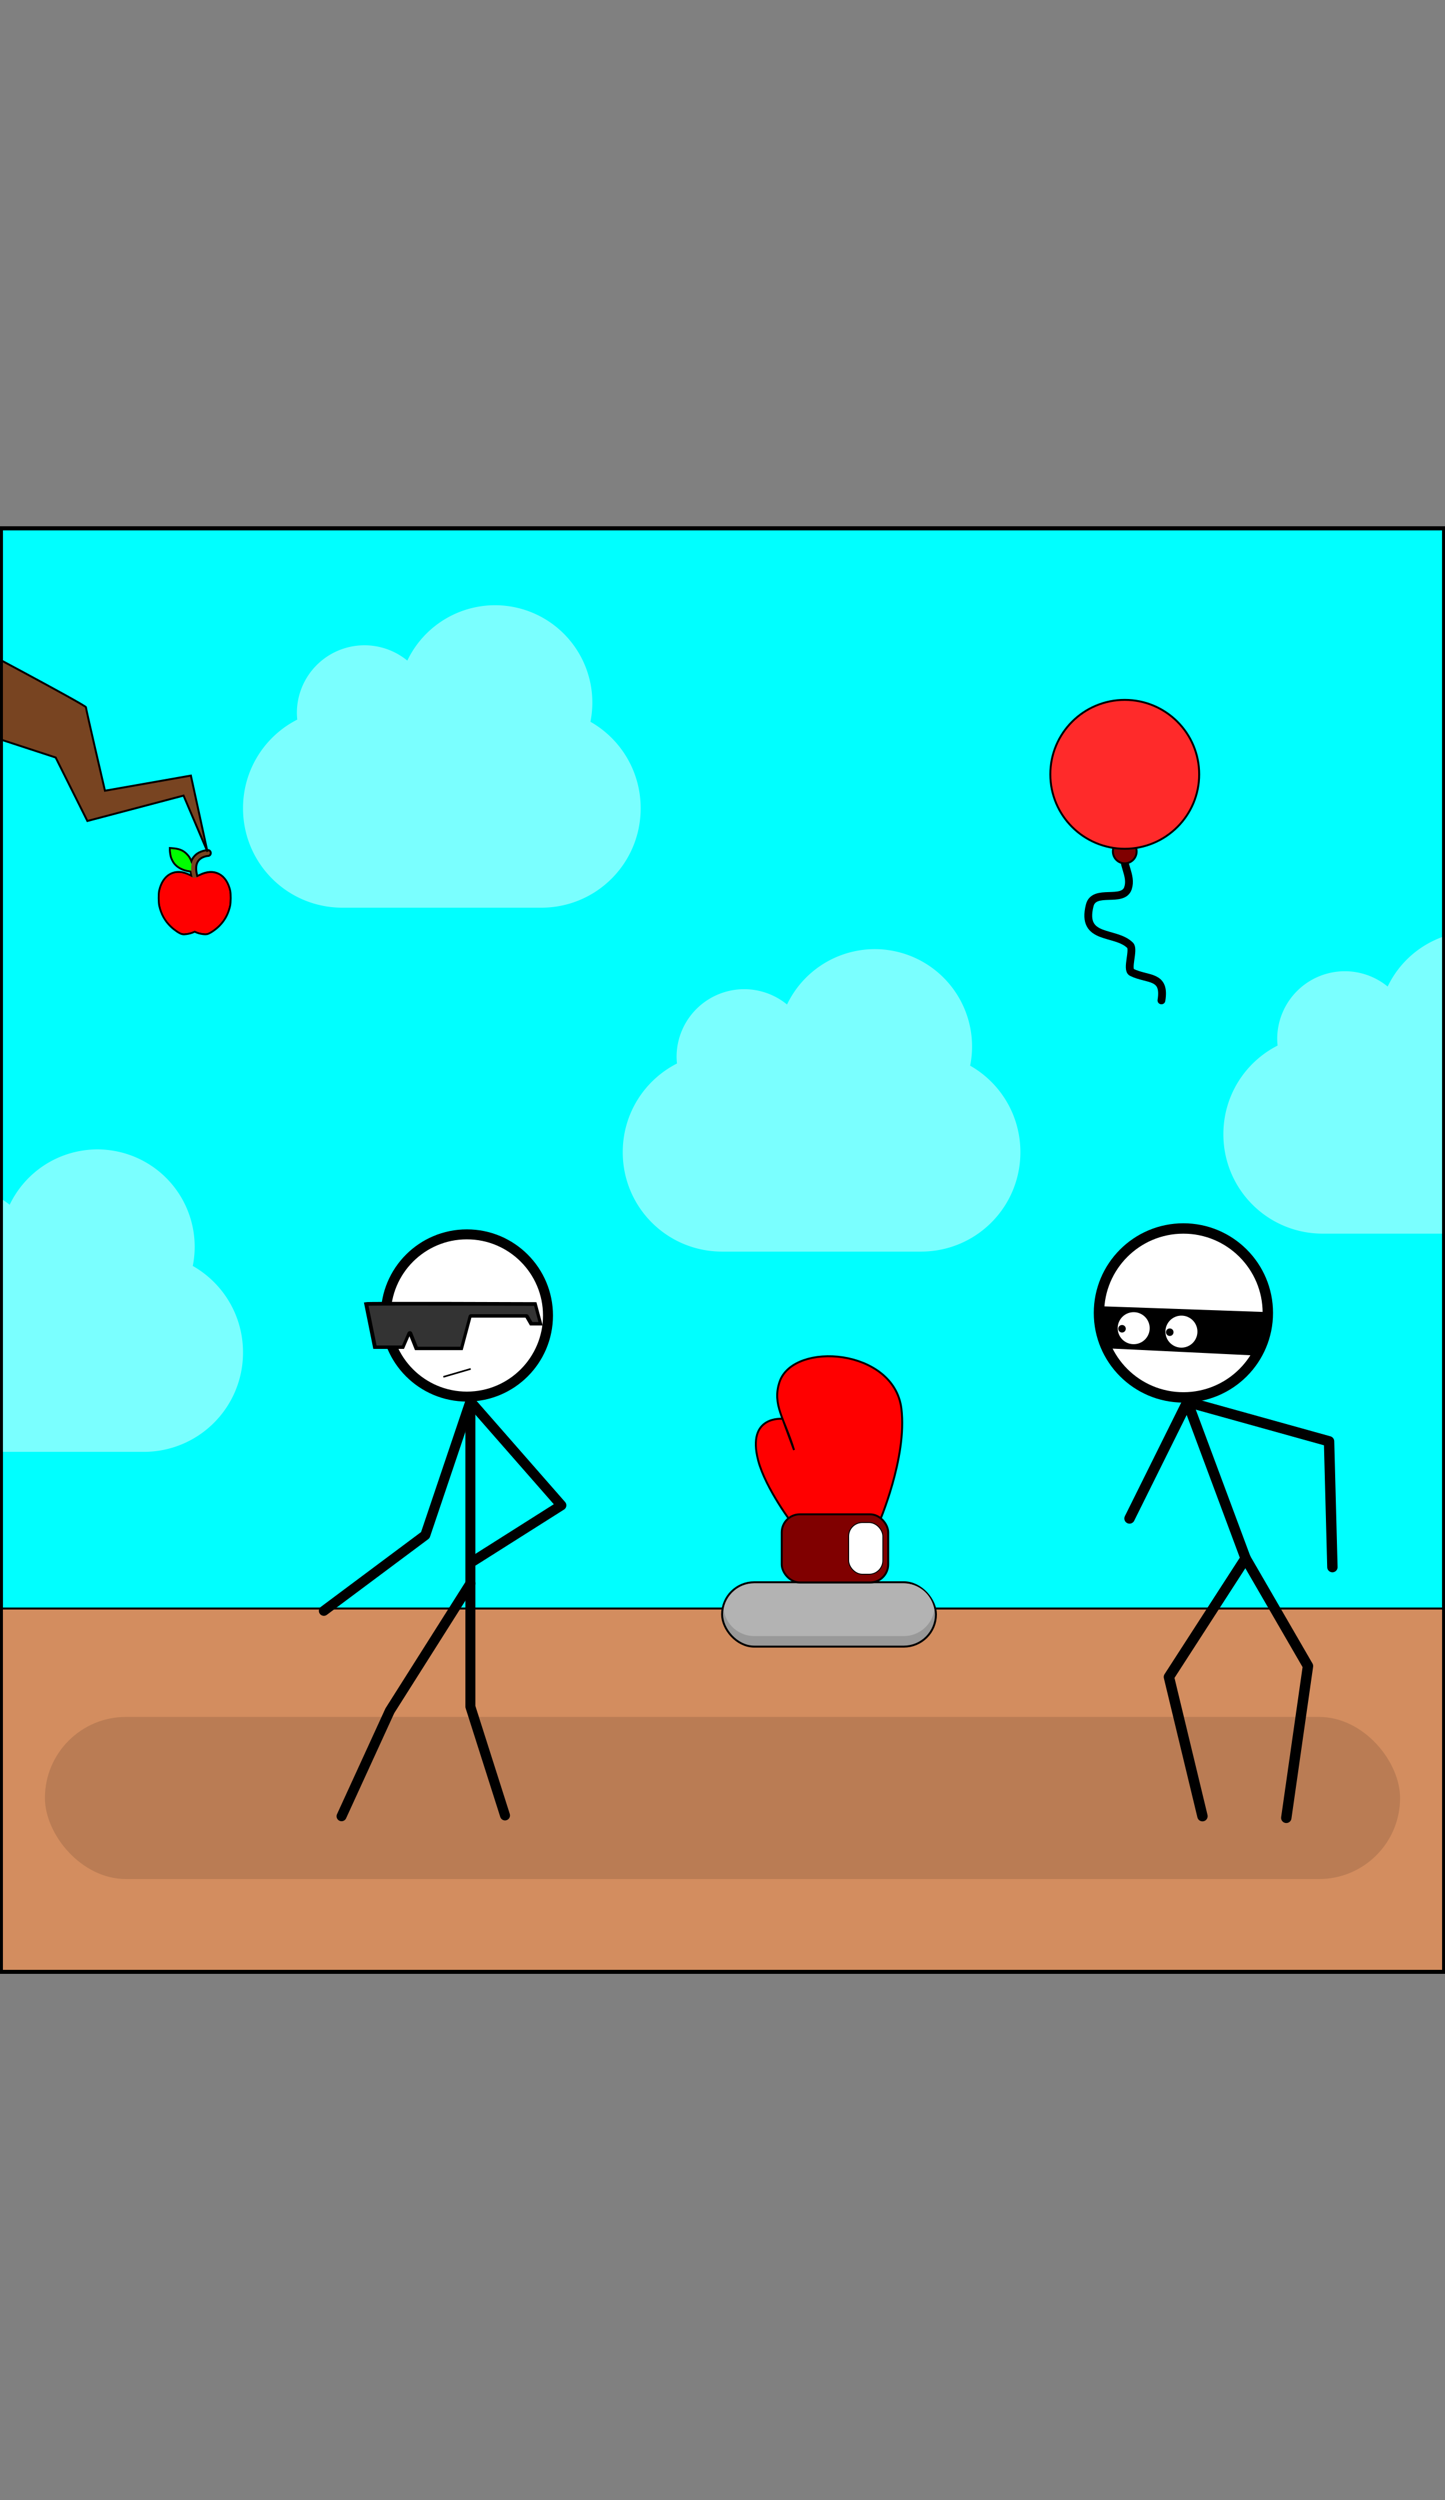 <?xml version="1.0" encoding="UTF-8" standalone="no"?>
<!-- Created with Inkscape (http://www.inkscape.org/) -->

<svg
   xmlns:dc="http://purl.org/dc/elements/1.1/"
   xmlns:cc="http://creativecommons.org/ns#"
   xmlns:rdf="http://www.w3.org/1999/02/22-rdf-syntax-ns#"
   xmlns:svg="http://www.w3.org/2000/svg"
   xmlns="http://www.w3.org/2000/svg"
   xmlns:sodipodi="http://sodipodi.sourceforge.net/DTD/sodipodi-0.dtd"
   xmlns:inkscape="http://www.inkscape.org/namespaces/inkscape"
   width="740"
   height="1280"
   version="1.1"
   viewBox="0 0 740 1280"
   xml:space="preserve"
   id="svg18"
   sodipodi:docname="level22.svg"
   inkscape:version="0.92.5 (2060ec1f9f, 2020-04-08)"><rect x="0" y="0" width="740" height="1280" fill="#808080" stroke="none"/><defs
     id="defs22" /><sodipodi:namedview
     pagecolor="#ffffff"
     bordercolor="#666666"
     borderopacity="1"
     objecttolerance="10"
     gridtolerance="10"
     guidetolerance="10"
     inkscape:pageopacity="0"
     inkscape:pageshadow="2"
     inkscape:window-width="1920"
     inkscape:window-height="986"
     id="namedview20"
     showgrid="false"
     inkscape:zoom="1"
     inkscape:cx="379.74336"
     inkscape:cy="626.78958"
     inkscape:window-x="1909"
     inkscape:window-y="49"
     inkscape:window-maximized="1"
     inkscape:current-layer="svg18"
     inkscape:snap-bbox="true"
     inkscape:bbox-paths="true"
     inkscape:snap-bbox-edge-midpoints="true"
     inkscape:bbox-nodes="true"
     inkscape:snap-bbox-midpoints="true"
     inkscape:object-paths="true"
     inkscape:snap-intersection-paths="true"
     inkscape:snap-smooth-nodes="true"
     inkscape:snap-midpoints="true"
     inkscape:snap-object-midpoints="true"
     inkscape:snap-center="true"
     inkscape:snap-text-baseline="true"
     inkscape:snap-page="true"
     inkscape:snap-global="false"
     showguides="false" /><rect
     style="opacity:1;vector-effect:none;fill:#00ffff;fill-opacity:1;stroke:#000000;stroke-width:2;stroke-linecap:round;stroke-linejoin:miter;stroke-miterlimit:4;stroke-dasharray:none;stroke-dashoffset:0;stroke-opacity:1;paint-order:normal"
     id="rect821"
     width="739"
     height="739"
     x="0.5"
     y="270.5" /><path
     inkscape:connector-curvature="0"
     id="path1030"
     d="m 447.953,485.92 a 49.851,49.851 0 0 0 -44.906,28.348 34.648,34.648 0 0 0 -21.916,-7.842 34.648,34.648 0 0 0 -34.648,34.648 34.648,34.648 0 0 0 0.203,3.404 c -16.512,8.399 -27.779,25.522 -27.779,45.385 0,28.205 22.705,50.912 50.91,50.912 h 101.824 c 28.205,0 50.912,-22.707 50.912,-50.912 0,-19.028 -10.343,-35.54 -25.728,-44.279 a 49.851,49.851 0 0 0 0.979,-9.814 49.851,49.851 0 0 0 -49.85,-49.85 z"
     style="opacity:1;vector-effect:none;fill:#ffffff;fill-opacity:0.477;stroke:none;stroke-width:2;stroke-linecap:butt;stroke-linejoin:miter;stroke-miterlimit:4;stroke-dasharray:none;stroke-dashoffset:0;stroke-opacity:1;paint-order:markers stroke fill" /><rect
     y="823.5"
     x="0.5"
     height="186"
     width="739"
     id="rect812"
     style="opacity:1;vector-effect:none;fill:#d38d5f;fill-opacity:1;stroke:#000000;stroke-width:1;stroke-linecap:round;stroke-linejoin:miter;stroke-miterlimit:4;stroke-dasharray:none;stroke-dashoffset:0;stroke-opacity:1;paint-order:normal" /><g
     transform="matrix(-0.886,0,0,0.886,185.067,-986.769)"
     style="display:inline"
     id="g1469"><circle
       style="display:inline;fill:#ffffff;fill-opacity:1;stroke:#000000;stroke-width:6;stroke-linecap:round;stroke-linejoin:round;stroke-miterlimit:4;stroke-dasharray:none;stroke-dashoffset:0;stroke-opacity:1;paint-order:markers fill stroke"
       id="circle906-4"
       cx="-475.128"
       cy="1872.395"
       r="48.805" /><path
       style="fill:#000000;stroke:#000000;stroke-width:1px;stroke-linecap:butt;stroke-linejoin:miter;stroke-opacity:1"
       d="m -524.245,1872.443 97.31,-3.426 0.685,9.594 -4.112,13.706 -85.317,4.112 c 0,0 -6.168,-6.681 -6.168,-8.737 0,-2.056 -2.398,-15.248 -2.398,-15.248 z"
       id="path13849"
       sodipodi:nodetypes="cccccsc"
       inkscape:connector-curvature="0" /><path
       style="fill:none;stroke:#000000;stroke-width:6;stroke-linecap:round;stroke-linejoin:round;stroke-dasharray:none;stroke-opacity:1;paint-order:markers fill stroke"
       d="m -477.423,1923.809 -33.648,90.364 44.309,68.574 -19.383,80.438"
       id="path13052"
       inkscape:connector-curvature="0"
       sodipodi:nodetypes="cccc" /><path
       style="fill:none;stroke:#000000;stroke-width:6;stroke-linecap:round;stroke-linejoin:round;stroke-dasharray:none;stroke-opacity:1;paint-order:markers fill stroke"
       d="m -511.071,2014.172 -36.061,62.274 12.53,87.706"
       id="path13054"
       inkscape:connector-curvature="0"
       sodipodi:nodetypes="ccc" /><path
       style="opacity:1;fill:none;fill-opacity:1;stroke:#000000;stroke-width:6;stroke-linecap:round;stroke-linejoin:round;stroke-miterlimit:4;stroke-dasharray:none;stroke-dashoffset:0;stroke-opacity:1;paint-order:markers fill stroke"
       d="m -561.253,2019.268 1.938,-72.685 81.892,-22.775 33.435,67.355"
       id="path13851"
       inkscape:connector-curvature="0"
       sodipodi:nodetypes="cccc" /><g
       transform="rotate(-92.018,217.701,1156.522)"
       id="g1530"><g
         id="g1072-4"
         transform="translate(352.375,196.536)"><circle
           style="fill:#ffffff;fill-opacity:1;stroke:#000000;stroke-width:1;stroke-linecap:round;stroke-linejoin:round;stroke-miterlimit:4;stroke-dasharray:none;stroke-dashoffset:0;stroke-opacity:1;paint-order:markers fill stroke"
           id="circle1043-52"
           cx="-848.22"
           cy="-227.915"
           transform="rotate(-32.997)"
           r="9.752" /><circle
           style="fill:#000000;fill-opacity:1;stroke:none;stroke-width:1;stroke-linecap:round;stroke-linejoin:round;stroke-miterlimit:4;stroke-dasharray:none;stroke-dashoffset:0;stroke-opacity:1;paint-order:markers fill stroke"
           id="circle1045-0"
           cx="-836.088"
           cy="277.507"
           r="2.181" /></g></g><g
       id="g1538"
       transform="rotate(-92.018,204.868,1170.837)"><g
         transform="translate(352.375,196.536)"
         id="g1536"><circle
           r="9.752"
           transform="rotate(-32.997)"
           cy="-227.915"
           cx="-848.22"
           id="circle1532"
           style="fill:#ffffff;fill-opacity:1;stroke:#000000;stroke-width:1;stroke-linecap:round;stroke-linejoin:round;stroke-miterlimit:4;stroke-dasharray:none;stroke-dashoffset:0;stroke-opacity:1;paint-order:markers fill stroke" /><circle
           r="2.181"
           cy="277.507"
           cx="-836.088"
           id="circle1534"
           style="fill:#000000;fill-opacity:1;stroke:none;stroke-width:1;stroke-linecap:round;stroke-linejoin:round;stroke-miterlimit:4;stroke-dasharray:none;stroke-dashoffset:0;stroke-opacity:1;paint-order:markers fill stroke" /></g></g></g><rect
     style="opacity:1;vector-effect:none;fill:#000000;fill-opacity:0.121;stroke:none;stroke-width:2.06;stroke-linecap:butt;stroke-linejoin:miter;stroke-miterlimit:4;stroke-dasharray:none;stroke-dashoffset:0;stroke-opacity:1;paint-order:markers stroke fill"
     id="rect846"
     width="694"
     height="83"
     x="23"
     y="879"
     ry="41.5" /><g
     transform="translate(294.815,340.607)"
     style="display:inline"
     id="g3568-6"><path
       inkscape:connector-curvature="0"
       id="path3563-8"
       d="m 281.185,95.32 c -1.89,6.275 3.855,12.19 1.657,18.783 -2.567,7.7 -17.404,0.011 -19.611,8.839 -4.524,18.095 13.157,12.881 20.716,20.44 2.175,2.175 -2.049,12.372 0.829,13.811 8.054,4.027 17.386,1.199 15.192,14.363"
       style="fill:none;stroke:#000000;stroke-width:4;stroke-linecap:round;stroke-linejoin:round;stroke-miterlimit:4;stroke-dasharray:none;stroke-opacity:1" /><circle
       style="opacity:1;vector-effect:none;fill:#800000;fill-opacity:1;stroke:#000000;stroke-width:1;stroke-linecap:round;stroke-linejoin:round;stroke-miterlimit:4;stroke-dasharray:none;stroke-dashoffset:0;stroke-opacity:1;paint-order:markers fill stroke"
       id="circle3559-9"
       cx="281.185"
       cy="95.32"
       r="6.077" /><circle
       r="38.117"
       cy="55.821"
       cx="281.185"
       id="path3557-1"
       style="opacity:1;vector-effect:none;fill:#ff2a2a;fill-opacity:1;stroke:#000000;stroke-width:1;stroke-linecap:round;stroke-linejoin:round;stroke-miterlimit:4;stroke-dasharray:none;stroke-dashoffset:0;stroke-opacity:1;paint-order:markers fill stroke" /></g><g
     id="g932"
     transform="matrix(-1,0,0,1,422.256,2.978)"><g
       style="display:inline"
       transform="matrix(-0.851,0,0,0.851,586.307,295.949)"
       id="g7668"><circle
         r="48.805"
         cy="440.126"
         cx="473.734"
         id="circle906-2"
         style="fill:#ffffff;fill-opacity:1;stroke:#000000;stroke-width:6;stroke-linecap:round;stroke-linejoin:round;stroke-miterlimit:4;stroke-dasharray:none;stroke-dashoffset:0;stroke-opacity:1;paint-order:markers fill stroke" /><path
         inkscape:connector-curvature="0"
         sodipodi:nodetypes="cccccccccccc"
         id="path3604"
         d="m 412.511,432.756 c 1.521,-0.435 102.583,0 102.583,0 l 3.413,12.739 h -6.456 l -2.726,-4.721 H 475.973 l -5.243,19.566 h -27.793 l -3.737,-9.354 -3.737,8.605 h -17.52 z"
         style="fill:#000000;stroke:#000000;stroke-width:1.269px;stroke-linecap:butt;stroke-linejoin:miter;stroke-opacity:1" /><path
         transform="matrix(1.269,0,0,1.269,-282.971,137.394)"
         d="m 561.365,233.363 c -3.818,0.008 -7.027,0.023 -9.316,0.047 -1.145,0.012 -2.06,0.027 -2.703,0.043 -0.126,0.003 -0.19,0.006 -0.295,0.01 l 4.016,19.828 h 12.801 l 2.766,-6.371 a 0.685,0.685 0 0 1 1.266,0.019 l 2.773,6.941 h 20.918 l 3.996,-14.914 a 0.685,0.685 0 0 1 0.662,-0.508 h 26.291 a 0.685,0.685 0 0 1 0.594,0.344 l 1.949,3.377 h 3.803 l -2.326,-8.672 c -0.511,-0.002 -19.653,-0.085 -39.455,-0.127 -10.032,-0.021 -20.103,-0.034 -27.738,-0.018 z"
         inkscape:original="M 589.10547 232.69531 C 569.03964 232.65248 548.82228 232.6529 548.22266 232.82422 L 552.50586 253.97656 L 566.31641 253.97656 L 569.26172 247.19336 L 572.20898 254.56641 L 594.11523 254.56641 L 598.24805 239.14453 L 624.53906 239.14453 L 626.6875 242.86523 L 631.77734 242.86523 L 629.08594 232.82422 C 629.08594 232.82422 609.1713 232.73814 589.10547 232.69531 z "
         inkscape:radius="-0.68472075"
         sodipodi:type="inkscape:offset"
         style="fill:#333333;stroke:#000000;stroke-width:1px;stroke-linecap:butt;stroke-linejoin:miter;stroke-opacity:1"
         id="path3606" /><path
         inkscape:connector-curvature="0"
         sodipodi:nodetypes="cccc"
         id="path3678"
         d="m 475.843,491.834 v 109.512 74.139 l 20.836,65.416"
         style="opacity:1;fill:none;fill-opacity:1;stroke:#000000;stroke-width:6;stroke-linecap:round;stroke-linejoin:round;stroke-miterlimit:4;stroke-dasharray:none;stroke-dashoffset:0;stroke-opacity:1;paint-order:markers fill stroke" /><path
         inkscape:connector-curvature="0"
         sodipodi:nodetypes="ccc"
         id="path3680"
         d="m 475.843,601.346 -48.457,76.561 -29.074,63.478"
         style="opacity:1;fill:none;fill-opacity:1;stroke:#000000;stroke-width:6;stroke-linecap:round;stroke-linejoin:round;stroke-miterlimit:4;stroke-dasharray:none;stroke-dashoffset:0;stroke-opacity:1;paint-order:markers fill stroke" /><path
         inkscape:connector-curvature="0"
         sodipodi:nodetypes="ccccc"
         id="path3701"
         d="m 477.782,587.778 52.818,-33.435 -54.756,-62.509 -27.136,80.438 -61.055,45.549"
         style="opacity:1;fill:none;fill-opacity:1;stroke:#000000;stroke-width:6;stroke-linecap:round;stroke-linejoin:round;stroke-miterlimit:4;stroke-dasharray:none;stroke-dashoffset:0;stroke-opacity:1;paint-order:markers fill stroke" /></g><path
       inkscape:connector-curvature="0"
       id="path13982"
       d="m 181.2,697.84 13.997,4.083"
       style="display:inline;fill:none;stroke:#000000;stroke-width:0.851px;stroke-linecap:butt;stroke-linejoin:miter;stroke-opacity:1" /></g><g
     transform="translate(640.18,212.324)"
     style="display:inline"
     id="g1523"
     inkscape:export-xdpi="96"
     inkscape:export-ydpi="96"><rect
       ry="16.475"
       y="597.732"
       x="-270.388"
       height="32.95"
       width="109.512"
       id="rect1440"
       style="opacity:1;vector-effect:none;fill:#999999;fill-opacity:1;stroke:#000000;stroke-width:1;stroke-linecap:round;stroke-linejoin:round;stroke-miterlimit:4;stroke-dasharray:none;stroke-dashoffset:0;stroke-opacity:1;paint-order:markers fill stroke" /><path
       d="m -253.912,598.338 c -7.982,0 -14.509,5.827 -15.662,13.471 1.153,7.644 7.68,13.471 15.662,13.471 h 76.561 c 7.982,0 14.509,-5.827 15.662,-13.471 -1.153,-7.644 -7.68,-13.471 -15.662,-13.471 z"
       id="rect1442"
       style="opacity:1;vector-effect:none;fill:#b3b3b3;fill-opacity:1;stroke:none;stroke-width:1;stroke-linecap:round;stroke-linejoin:round;stroke-miterlimit:4;stroke-dasharray:none;stroke-dashoffset:0;stroke-opacity:1;paint-order:markers fill stroke"
       inkscape:original="M -253.91211 597.73242 C -262.22211 597.73242 -269.03789 603.82935 -270.19531 611.80859 C -269.03789 619.78783 -262.22211 625.88477 -253.91211 625.88477 L -177.35156 625.88477 C -169.04156 625.88477 -162.22578 619.78783 -161.06836 611.80859 C -162.22578 603.82935 -169.04156 597.73242 -177.35156 597.73242 L -253.91211 597.73242 z "
       inkscape:radius="-0.60570508"
       sodipodi:type="inkscape:offset" /></g><g
     style="display:inline"
     id="g1510"
     transform="rotate(180,-289.609,437.061)"><g
       inkscape:export-ydpi="96"
       inkscape:export-xdpi="96"
       transform="matrix(0.591,0,0,0.591,-127.408,262.419)"
       id="g1478"><rect
         style="opacity:1;vector-effect:none;fill:none;fill-opacity:1;stroke:#000000;stroke-width:5;stroke-linecap:round;stroke-linejoin:round;stroke-miterlimit:4;stroke-dasharray:none;stroke-dashoffset:0;stroke-opacity:1;paint-order:markers fill stroke"
         id="rect1461"
         width="67.157"
         height="67.157"
         x="-63.209"
         y="665.578"
         ry="0"
         transform="rotate(45)" /><circle
         style="opacity:1;vector-effect:none;fill:none;fill-opacity:1;stroke:#000000;stroke-width:5;stroke-linecap:round;stroke-linejoin:round;stroke-miterlimit:4;stroke-dasharray:none;stroke-dashoffset:0;stroke-opacity:1;paint-order:markers fill stroke"
         id="path1465"
         cx="-562.817"
         cy="473.426"
         r="4.375" /><circle
         r="4.375"
         cy="473.426"
         cx="-467.843"
         id="circle1467"
         style="opacity:1;vector-effect:none;fill:none;fill-opacity:1;stroke:#000000;stroke-width:5;stroke-linecap:round;stroke-linejoin:round;stroke-miterlimit:4;stroke-dasharray:none;stroke-dashoffset:0;stroke-opacity:1;paint-order:markers fill stroke" /><circle
         style="opacity:1;vector-effect:none;fill:none;fill-opacity:1;stroke:#000000;stroke-width:5;stroke-linecap:round;stroke-linejoin:round;stroke-miterlimit:4;stroke-dasharray:none;stroke-dashoffset:0;stroke-opacity:1;paint-order:markers fill stroke"
         id="circle1469"
         cx="-515.33"
         cy="425.939"
         r="4.375" /><circle
         r="4.375"
         cy="520.914"
         cx="-515.33"
         id="circle1471"
         style="opacity:1;vector-effect:none;fill:none;fill-opacity:1;stroke:#000000;stroke-width:5;stroke-linecap:round;stroke-linejoin:round;stroke-miterlimit:4;stroke-dasharray:none;stroke-dashoffset:0;stroke-opacity:1;paint-order:markers fill stroke" /></g><g
       inkscape:export-ydpi="96"
       inkscape:export-xdpi="96"
       transform="matrix(0.591,0,0,0.591,-127.408,206.27)"
       id="g1490"><rect
         transform="rotate(45)"
         ry="0"
         y="665.578"
         x="-63.209"
         height="67.157"
         width="67.157"
         id="rect1480"
         style="opacity:1;vector-effect:none;fill:none;fill-opacity:1;stroke:#000000;stroke-width:5;stroke-linecap:round;stroke-linejoin:round;stroke-miterlimit:4;stroke-dasharray:none;stroke-dashoffset:0;stroke-opacity:1;paint-order:markers fill stroke" /><circle
         r="4.375"
         cy="473.426"
         cx="-562.817"
         id="circle1482"
         style="opacity:1;vector-effect:none;fill:none;fill-opacity:1;stroke:#000000;stroke-width:5;stroke-linecap:round;stroke-linejoin:round;stroke-miterlimit:4;stroke-dasharray:none;stroke-dashoffset:0;stroke-opacity:1;paint-order:markers fill stroke" /><circle
         style="opacity:1;vector-effect:none;fill:none;fill-opacity:1;stroke:#000000;stroke-width:5;stroke-linecap:round;stroke-linejoin:round;stroke-miterlimit:4;stroke-dasharray:none;stroke-dashoffset:0;stroke-opacity:1;paint-order:markers fill stroke"
         id="circle1484"
         cx="-467.843"
         cy="473.426"
         r="4.375" /><circle
         r="4.375"
         cy="425.939"
         cx="-515.33"
         id="circle1486"
         style="opacity:1;vector-effect:none;fill:none;fill-opacity:1;stroke:#000000;stroke-width:5;stroke-linecap:round;stroke-linejoin:round;stroke-miterlimit:4;stroke-dasharray:none;stroke-dashoffset:0;stroke-opacity:1;paint-order:markers fill stroke" /><circle
         style="opacity:1;vector-effect:none;fill:none;fill-opacity:1;stroke:#000000;stroke-width:5;stroke-linecap:round;stroke-linejoin:round;stroke-miterlimit:4;stroke-dasharray:none;stroke-dashoffset:0;stroke-opacity:1;paint-order:markers fill stroke"
         id="circle1488"
         cx="-515.33"
         cy="520.914"
         r="4.375" /></g><g
       inkscape:export-ydpi="96"
       inkscape:export-xdpi="96"
       transform="matrix(0.591,0,0,0.591,-127.408,150.121)"
       id="g1502"><rect
         transform="rotate(45)"
         ry="0"
         y="665.578"
         x="-63.209"
         height="67.157"
         width="67.157"
         id="rect1492"
         style="opacity:1;vector-effect:none;fill:none;fill-opacity:1;stroke:#000000;stroke-width:5;stroke-linecap:round;stroke-linejoin:round;stroke-miterlimit:4;stroke-dasharray:none;stroke-dashoffset:0;stroke-opacity:1;paint-order:markers fill stroke" /><circle
         r="4.375"
         cy="473.426"
         cx="-562.817"
         id="circle1494"
         style="opacity:1;vector-effect:none;fill:none;fill-opacity:1;stroke:#000000;stroke-width:5;stroke-linecap:round;stroke-linejoin:round;stroke-miterlimit:4;stroke-dasharray:none;stroke-dashoffset:0;stroke-opacity:1;paint-order:markers fill stroke" /><circle
         style="opacity:1;vector-effect:none;fill:none;fill-opacity:1;stroke:#000000;stroke-width:5;stroke-linecap:round;stroke-linejoin:round;stroke-miterlimit:4;stroke-dasharray:none;stroke-dashoffset:0;stroke-opacity:1;paint-order:markers fill stroke"
         id="circle1496"
         cx="-467.843"
         cy="473.426"
         r="4.375" /><circle
         r="4.375"
         cy="425.939"
         cx="-515.33"
         id="circle1498"
         style="opacity:1;vector-effect:none;fill:none;fill-opacity:1;stroke:#000000;stroke-width:5;stroke-linecap:round;stroke-linejoin:round;stroke-miterlimit:4;stroke-dasharray:none;stroke-dashoffset:0;stroke-opacity:1;paint-order:markers fill stroke" /><circle
         style="opacity:1;vector-effect:none;fill:none;fill-opacity:1;stroke:#000000;stroke-width:5;stroke-linecap:round;stroke-linejoin:round;stroke-miterlimit:4;stroke-dasharray:none;stroke-dashoffset:0;stroke-opacity:1;paint-order:markers fill stroke"
         id="circle1500"
         cx="-515.33"
         cy="520.914"
         r="4.375" /></g><g
       inkscape:export-ydpi="96"
       inkscape:export-xdpi="96"
       id="g1514"
       transform="matrix(0.591,0,0,0.591,-127.408,93.973)"><rect
         style="opacity:1;vector-effect:none;fill:none;fill-opacity:1;stroke:#000000;stroke-width:5;stroke-linecap:round;stroke-linejoin:round;stroke-miterlimit:4;stroke-dasharray:none;stroke-dashoffset:0;stroke-opacity:1;paint-order:markers fill stroke"
         id="rect1504"
         width="67.157"
         height="67.157"
         x="-63.209"
         y="665.578"
         ry="0"
         transform="rotate(45)" /><circle
         style="opacity:1;vector-effect:none;fill:none;fill-opacity:1;stroke:#000000;stroke-width:5;stroke-linecap:round;stroke-linejoin:round;stroke-miterlimit:4;stroke-dasharray:none;stroke-dashoffset:0;stroke-opacity:1;paint-order:markers fill stroke"
         id="circle1506"
         cx="-562.817"
         cy="473.426"
         r="4.375" /><circle
         r="4.375"
         cy="473.426"
         cx="-467.843"
         id="circle1508"
         style="opacity:1;vector-effect:none;fill:none;fill-opacity:1;stroke:#000000;stroke-width:5;stroke-linecap:round;stroke-linejoin:round;stroke-miterlimit:4;stroke-dasharray:none;stroke-dashoffset:0;stroke-opacity:1;paint-order:markers fill stroke" /><circle
         style="opacity:1;vector-effect:none;fill:none;fill-opacity:1;stroke:#000000;stroke-width:5;stroke-linecap:round;stroke-linejoin:round;stroke-miterlimit:4;stroke-dasharray:none;stroke-dashoffset:0;stroke-opacity:1;paint-order:markers fill stroke"
         id="circle1510"
         cx="-515.33"
         cy="425.939"
         r="4.375" /><circle
         r="4.375"
         cy="520.914"
         cx="-515.33"
         id="circle1512"
         style="opacity:1;vector-effect:none;fill:none;fill-opacity:1;stroke:#000000;stroke-width:5;stroke-linecap:round;stroke-linejoin:round;stroke-miterlimit:4;stroke-dasharray:none;stroke-dashoffset:0;stroke-opacity:1;paint-order:markers fill stroke" /></g></g><g
     transform="translate(645.846,236.576)"
     style="display:inline"
     id="g1519"
     inkscape:export-xdpi="96"
     inkscape:export-ydpi="96"><path
       sodipodi:nodetypes="ccssccsc"
       inkscape:connector-curvature="0"
       id="path1451"
       d="m -239.661,544.097 43.778,-0.606 c 0,0 14.721,-33.791 11.65,-58.895 -3.77,-30.817 -55.277,-34.641 -62.378,-13.744 -4.004,11.783 2.653,19.147 7.393,34.928 l -5.892,-15.968 c 0,0 -18.482,-1.871 -12.474,21.26 3.772,14.522 17.923,33.025 17.923,33.025 z"
       style="fill:#ff0000;stroke:#000000;stroke-width:1px;stroke-linecap:butt;stroke-linejoin:miter;stroke-opacity:1" /><rect
       ry="9.251"
       y="538.697"
       x="-245.508"
       height="34.889"
       width="54.514"
       id="rect1455"
       style="opacity:1;vector-effect:none;fill:#800000;fill-opacity:1;stroke:#000000;stroke-width:1;stroke-linecap:round;stroke-linejoin:round;stroke-miterlimit:4;stroke-dasharray:none;stroke-dashoffset:0;stroke-opacity:1;paint-order:markers fill stroke" /><rect
       style="opacity:1;vector-effect:none;fill:#ffffff;fill-opacity:1;stroke:#000000;stroke-width:0.494;stroke-linecap:round;stroke-linejoin:round;stroke-miterlimit:4;stroke-dasharray:none;stroke-dashoffset:0;stroke-opacity:1;paint-order:markers fill stroke"
       id="rect1457"
       width="17.541"
       height="26.486"
       x="-211.261"
       y="542.898"
       ry="7.023" /></g><g
     style="display:inline"
     id="g1166"
     transform="translate(-223.108,52.3)"
     inkscape:export-xdpi="96"
     inkscape:export-ydpi="96"><path
       id="path1004"
       d="m 310.603,382.395 v 0.484 c 0,0.715 0.221,2.372 0.424,3.178 0.256,1.018 1.114,2.709 1.781,3.51 1.393,1.672 3.427,2.852 5.912,3.439 6.2e-4,1.5e-4 10e-4,-1.4e-4 0.002,0 0.354,0.084 0.72,0.156 1.092,0.215 0.641,0.102 1.171,0.195 1.189,0.209 10e-5,7e-5 0.006,0.002 0.006,0.002 0.013,0.013 0.105,0.525 0.205,1.137 0.1,0.612 0.259,1.392 0.352,1.734 0.093,0.343 0.133,0.608 0.09,0.588 -0.044,-0.02 -0.74,-0.363 -1.547,-0.764 -3.684,-1.828 -6.816,-1.995 -9.598,-0.51 -2.624,1.401 -4.52,4.301 -5.383,8.227 -0.336,1.53 -0.305,5.815 0.053,7.465 0.888,4.089 2.813,7.573 5.73,10.367 1.919,1.837 4.426,3.519 5.586,3.748 0.706,0.14 0.858,0.139 1.934,0.004 1.31,-0.164 2.622,-0.513 3.576,-0.953 l 0.801,-0.369 0.801,0.369 c 0.4,0.184 0.865,0.352 1.359,0.496 1.482,0.433 3.204,0.654 4.07,0.469 1.333,-0.286 4.181,-2.228 6.059,-4.133 0.342,-0.347 0.67,-0.701 0.98,-1.062 0,0 0,-0.002 0,-0.002 2.176,-2.534 3.598,-5.45 4.361,-8.934 0.36,-1.641 0.388,-5.923 0.049,-7.465 -0.864,-3.931 -2.758,-6.827 -5.381,-8.225 -2.805,-1.495 -5.922,-1.318 -9.693,0.551 -0.858,0.425 -1.575,0.753 -1.594,0.729 -0.099,-0.125 -0.44,-1.588 -0.598,-2.568 -0.634,-3.945 0.5,-6.684 3.342,-8.076 0.953,-0.467 2.317,-0.842 3.064,-0.842 0.839,0 1.238,-1.106 0.621,-1.723 -0.288,-0.288 -0.351,-0.302 -1.148,-0.234 -1.144,0.097 -2.74,0.578 -3.881,1.168 -1.755,0.908 -3.242,2.68 -3.764,4.486 -0.112,0.387 -0.231,0.782 -0.262,0.879 -0.004,0.011 -0.013,0.002 -0.019,0.004 -0.023,0.007 -0.065,-0.05 -0.113,-0.141 -0.056,-0.107 -0.122,-0.255 -0.189,-0.449 -0.171,-0.488 -0.345,-0.925 -0.527,-1.324 -2.5e-4,-5.5e-4 2.5e-4,-0.001 0,-0.002 -0.549,-1.2 -1.196,-2.07 -2.199,-3.027 -0.218,-0.208 -0.436,-0.4 -0.66,-0.578 -0.223,-0.178 -0.449,-0.343 -0.684,-0.494 -4.7e-4,-3.1e-4 -10e-4,3e-4 -0.002,0 -0.469,-0.302 -0.966,-0.552 -1.514,-0.758 -0.549,-0.206 -1.147,-0.369 -1.818,-0.496 -0.335,-0.063 -0.688,-0.117 -1.062,-0.164 -0.374,-0.046 -0.769,-0.085 -1.188,-0.117 z"
       style="fill:none;stroke:#000000;stroke-width:2;stroke-miterlimit:4;stroke-dasharray:none"
       inkscape:connector-curvature="0" /><path
       sodipodi:nodetypes="cccscccccscsssccsccccccscccccccsccccccc"
       inkscape:connector-curvature="0"
       id="path993"
       d="m 316.497,425.425 c -1.16,-0.229 -3.667,-1.911 -5.586,-3.748 -2.918,-2.794 -4.844,-6.278 -5.731,-10.367 -0.358,-1.65 -0.388,-5.936 -0.052,-7.465 0.863,-3.926 2.759,-6.824 5.383,-8.225 2.782,-1.486 5.913,-1.32 9.597,0.508 0.807,0.4 1.503,0.744 1.546,0.764 0.044,0.02 0.004,-0.244 -0.089,-0.587 -0.092,-0.343 -0.25,-1.124 -0.351,-1.736 -0.1,-0.612 -0.193,-1.123 -0.207,-1.137 -0.013,-0.013 -0.551,-0.108 -1.195,-0.211 -2.982,-0.475 -5.414,-1.743 -7.006,-3.654 -0.667,-0.801 -1.525,-2.491 -1.781,-3.509 -0.203,-0.806 -0.424,-2.463 -0.424,-3.178 v -0.485 l 0.616,0.047 c 3.348,0.254 5.19,0.947 6.928,2.606 1.337,1.276 2.041,2.4 2.725,4.354 0.147,0.42 0.293,0.684 0.324,0.587 0.031,-0.097 0.148,-0.493 0.26,-0.88 0.521,-1.806 2.009,-3.579 3.764,-4.487 1.141,-0.59 2.737,-1.07 3.882,-1.167 0.797,-0.067 0.86,-0.055 1.148,0.233 0.617,0.617 0.218,1.723 -0.621,1.723 -0.747,0 -2.111,0.374 -3.064,0.841 -2.842,1.392 -3.975,4.133 -3.341,8.078 0.158,0.98 0.497,2.442 0.596,2.567 0.019,0.024 0.737,-0.304 1.595,-0.729 5.371,6.196 7.261,-1.743 9.692,-0.551 2.623,1.398 4.517,4.293 5.381,8.225 0.339,1.542 0.311,5.824 -0.049,7.465 -0.873,3.981 -2.604,7.222 -5.34,9.998 -1.878,1.905 -4.725,3.847 -6.059,4.133 -1.154,0.248 -3.832,-0.228 -5.431,-0.965 l -0.8,-0.369 -0.8,0.369 c -0.954,0.44 -2.267,0.79 -3.577,0.954 -1.076,0.135 -1.227,0.135 -1.933,-0.005 z"
       style="fill:#784421;stroke-width:0.117" /><path
       sodipodi:nodetypes="cccsccccccccsccccccc"
       style="fill:#ff0000;stroke-width:0.117"
       d="m 316.497,425.425 c -1.16,-0.229 -3.667,-1.911 -5.586,-3.748 -2.918,-2.794 -4.844,-6.278 -5.731,-10.367 -0.358,-1.65 -0.388,-5.936 -0.052,-7.465 0.863,-3.926 2.759,-6.824 5.383,-8.225 2.782,-1.486 5.913,-1.32 9.597,0.508 0.807,0.4 1.503,0.744 1.546,0.764 0.669,0.215 1.067,0.427 2.164,0.008 0.019,0.024 0.737,-0.304 1.595,-0.729 3.771,-1.869 6.887,-2.046 9.692,-0.551 2.623,1.398 4.517,4.293 5.381,8.225 0.339,1.542 0.311,5.824 -0.049,7.465 -0.873,3.981 -2.604,7.222 -5.34,9.998 -1.878,1.905 -4.725,3.847 -6.059,4.133 -1.154,0.248 -3.832,-0.228 -5.431,-0.965 l -0.8,-0.369 -0.8,0.369 c -0.954,0.44 -2.267,0.79 -3.577,0.954 -1.076,0.135 -1.227,0.135 -1.933,-0.005 z"
       id="path995"
       inkscape:connector-curvature="0" /><path
       id="path997"
       d="m 310.603,382.395 v 0.484 c 0,0.715 0.221,2.372 0.424,3.178 0.256,1.018 1.114,2.709 1.781,3.51 1.591,1.911 4.024,3.18 7.006,3.654 0.641,0.102 1.171,0.195 1.189,0.209 l 0.016,-1.82 0.156,-1.588 v -0.029 c -0.05,0.015 -0.173,-0.218 -0.303,-0.59 -0.684,-1.954 -1.389,-3.077 -2.727,-4.354 -1.738,-1.659 -3.58,-2.353 -6.928,-2.607 z"
       style="fill:#00ff00;stroke-width:0.117"
       inkscape:connector-curvature="0" /></g><path
     style="fill:#784421;fill-opacity:1;stroke:#000000;stroke-width:1px;stroke-linecap:butt;stroke-linejoin:miter;stroke-opacity:1"
     d="m -24.25,370.816 c 1,0 52.75,17 52.75,17 l 16.25,32.5 49.25,-13 12.25,28.75 -8.5,-39 -44,7.75 c 0,0 -9.75,-41.75 -9.75,-42.75 0,-1 -64,-35 -64,-35 0,0 -4.25,47 -4.25,43.75 z"
     id="path1016"
     inkscape:connector-curvature="0" /><path
     style="opacity:1;vector-effect:none;fill:#ffffff;fill-opacity:0.477;stroke:none;stroke-width:2;stroke-linecap:butt;stroke-linejoin:miter;stroke-miterlimit:4;stroke-dasharray:none;stroke-dashoffset:0;stroke-opacity:1;paint-order:markers stroke fill"
     d="m 755.544,476.727 a 49.851,49.851 0 0 0 -44.906,28.348 34.648,34.648 0 0 0 -21.916,-7.842 34.648,34.648 0 0 0 -34.648,34.648 34.648,34.648 0 0 0 0.203,3.404 c -16.512,8.399 -27.779,25.522 -27.779,45.385 0,28.205 22.705,50.912 50.91,50.912 h 101.824 c 28.205,0 50.912,-22.707 50.912,-50.912 0,-19.028 -10.343,-35.54 -25.728,-44.279 a 49.851,49.851 0 0 0 0.979,-9.814 49.851,49.851 0 0 0 -49.85,-49.85 z"
     id="rect1018"
     inkscape:connector-curvature="0" /><path
     inkscape:connector-curvature="0"
     id="path1025"
     d="m 253.498,309.85 a 49.851,49.851 0 0 0 -44.906,28.348 34.648,34.648 0 0 0 -21.916,-7.842 34.648,34.648 0 0 0 -34.648,34.648 34.648,34.648 0 0 0 0.203,3.404 c -16.512,8.399 -27.779,25.522 -27.779,45.385 0,28.205 22.705,50.912 50.91,50.912 h 101.824 c 28.205,0 50.912,-22.707 50.912,-50.912 0,-19.028 -10.343,-35.54 -25.728,-44.279 a 49.851,49.851 0 0 0 0.979,-9.814 49.851,49.851 0 0 0 -49.85,-49.85 z"
     style="opacity:1;vector-effect:none;fill:#ffffff;fill-opacity:0.477;stroke:none;stroke-width:2;stroke-linecap:butt;stroke-linejoin:miter;stroke-miterlimit:4;stroke-dasharray:none;stroke-dashoffset:0;stroke-opacity:1;paint-order:markers stroke fill" /><path
     style="opacity:1;vector-effect:none;fill:#ffffff;fill-opacity:0.477;stroke:none;stroke-width:2;stroke-linecap:butt;stroke-linejoin:miter;stroke-miterlimit:4;stroke-dasharray:none;stroke-dashoffset:0;stroke-opacity:1;paint-order:markers stroke fill"
     d="m 49.852,588.45 a 49.851,49.851 0 0 0 -44.906,28.348 34.648,34.648 0 0 0 -21.916,-7.842 34.648,34.648 0 0 0 -34.648,34.648 34.648,34.648 0 0 0 0.203,3.404 c -16.512,8.399 -27.779,25.522 -27.779,45.385 0,28.205 22.705,50.912 50.91,50.912 h 101.824 c 28.205,0 50.912,-22.707 50.912,-50.912 0,-19.028 -10.343,-35.54 -25.728,-44.279 a 49.851,49.851 0 0 0 0.979,-9.814 49.851,49.851 0 0 0 -49.85,-49.85 z"
     id="path1028"
     inkscape:connector-curvature="0" /><rect
     y="270.5"
     x="0.5"
     height="739"
     width="739"
     id="rect1032"
     style="opacity:1;vector-effect:none;fill:none;fill-opacity:1;stroke:#000000;stroke-width:2;stroke-linecap:round;stroke-linejoin:miter;stroke-miterlimit:4;stroke-dasharray:none;stroke-dashoffset:0;stroke-opacity:1;paint-order:normal" /></svg>